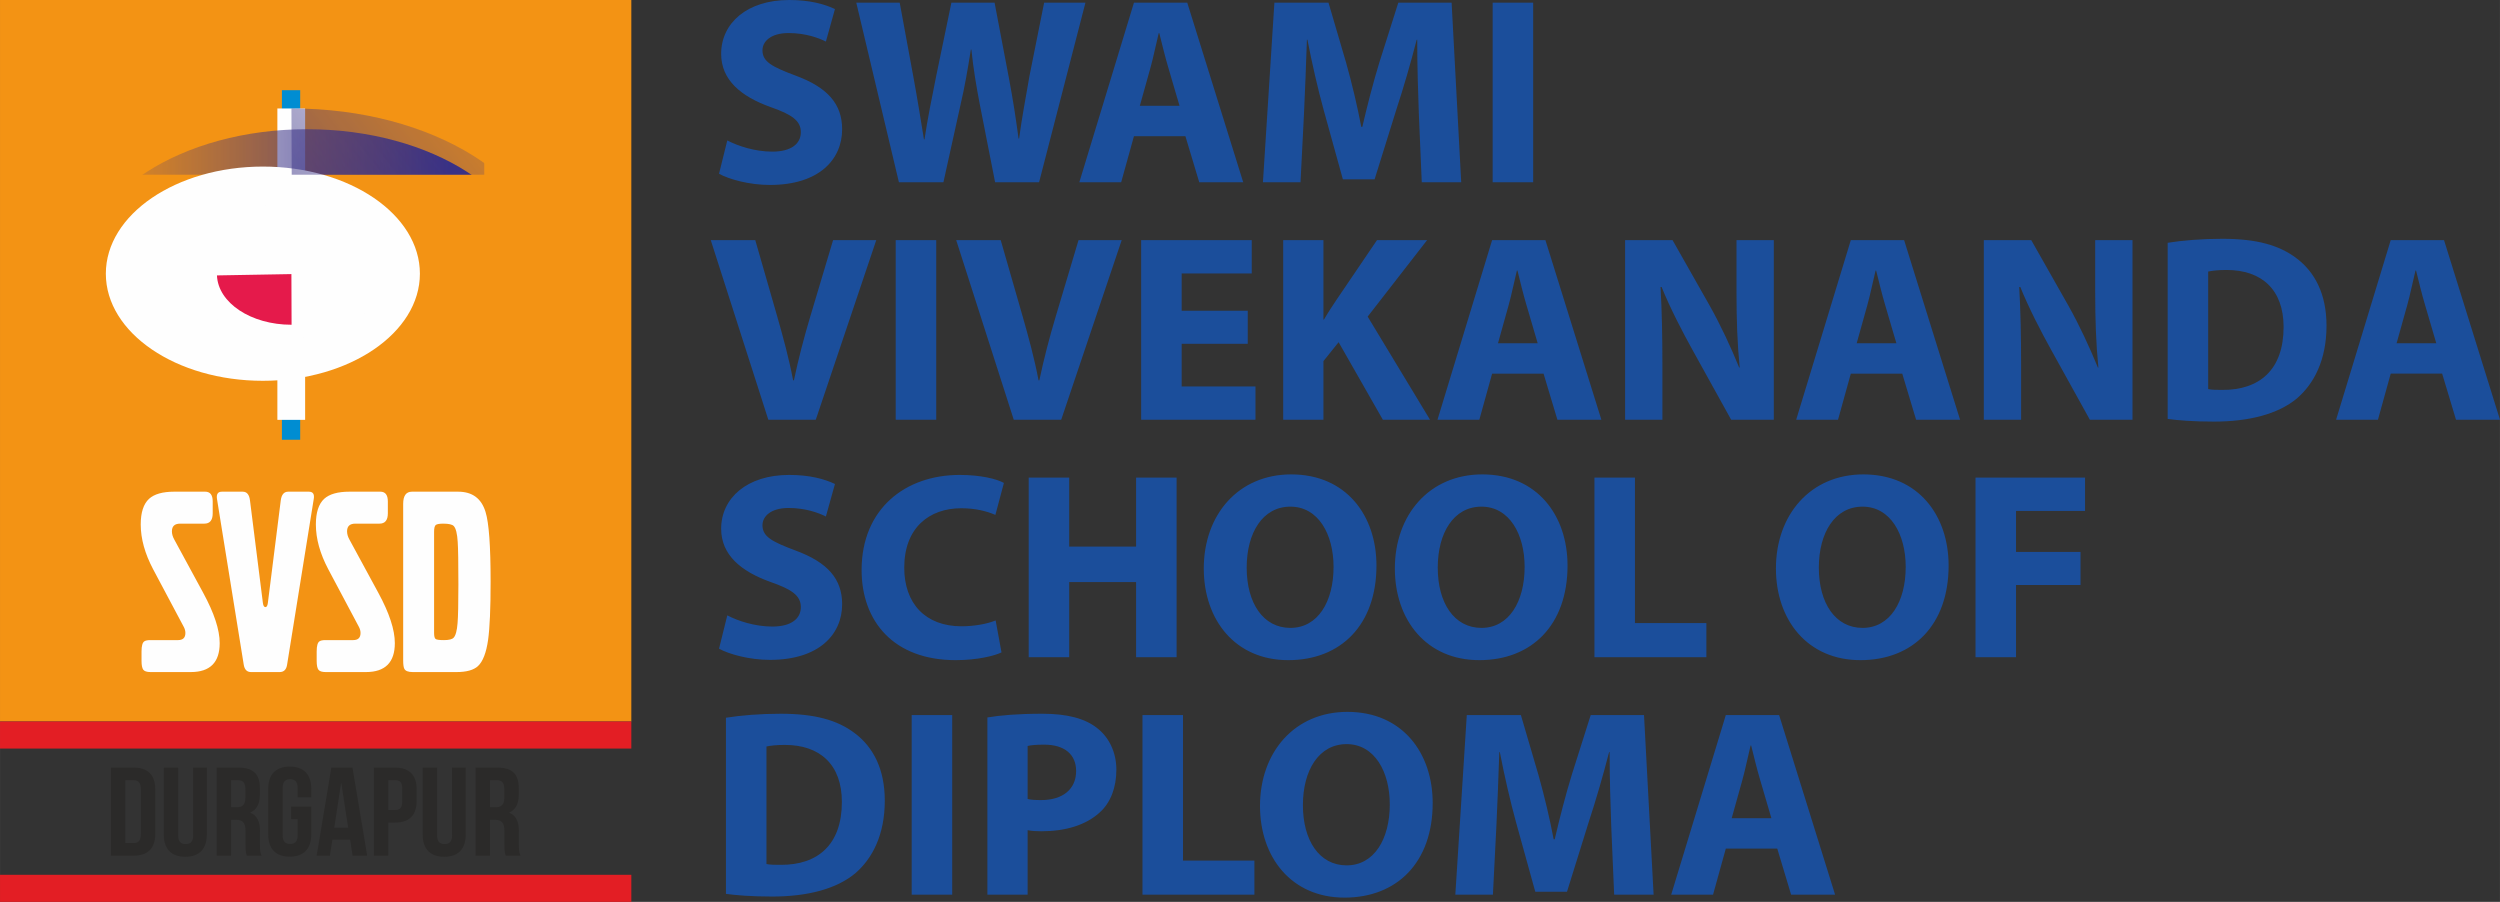 <?xml version="1.0" encoding="UTF-8"?>
<!DOCTYPE svg PUBLIC "-//W3C//DTD SVG 1.1//EN" "http://www.w3.org/Graphics/SVG/1.1/DTD/svg11.dtd">
<!-- Creator: CorelDRAW 2019 (64-Bit) -->
<svg xmlns="http://www.w3.org/2000/svg" xml:space="preserve" width="75.102mm" height="27.093mm" version="1.1" style="shape-rendering:geometricPrecision; text-rendering:geometricPrecision; image-rendering:optimizeQuality; fill-rule:evenodd; clip-rule:evenodd"
viewBox="0 0 15488.08 5587.39"
 xmlns:xlink="http://www.w3.org/1999/xlink"
 xmlns:xodm="http://www.corel.com/coreldraw/odm/2003">
 <rect x="0" y="0" width="15488.08" height="5587.39" fill="#333333" stroke="none"/>
 <defs>
  <style type="text/css">
   <![CDATA[
    .fil5 {fill:#FEFEFE}
    .fil0 {fill:#F39314}
    .fil8 {fill:#E51A4B}
    .fil1 {fill:#E31E24}
    .fil7 {fill:#00A0E3}
    .fil4 {fill:#008DD2}
    .fil6 {fill:#393185}
    .fil3 {fill:#FEFEFE;fill-rule:nonzero}
    .fil2 {fill:#2B2A29;fill-rule:nonzero}
    .fil9 {fill:#1B4E9B;fill-rule:nonzero}
   ]]>
  </style>
      <mask id="id0">
  <linearGradient id="id1" gradientUnits="userSpaceOnUse" x1="2780.97" y1="1834.49" x2="481.05" y2="1829.34">
   <stop offset="0" style="stop-opacity:1; stop-color:white"/>
   <stop offset="1" style="stop-opacity:0; stop-color:white"/>
  </linearGradient>
       <rect style="fill:url(#id1)" x="491.4" y="792.66" width="2820.49" height="1818.43"/>
      </mask>
      <mask id="id2">
  <linearGradient id="id3" gradientUnits="userSpaceOnUse" x1="876.35" y1="1803.62" x2="2590.22" y2="1796">
   <stop offset="0" style="stop-opacity:1; stop-color:white"/>
   <stop offset="1" style="stop-opacity:0; stop-color:white"/>
  </linearGradient>
       <rect style="fill:url(#id3)" x="724.75" y="1127.03" width="1756.07" height="1147.41"/>
      </mask>
      <mask id="id4">
  <linearGradient id="id5" gradientUnits="userSpaceOnUse" x1="1166.19" y1="1714.69" x2="499.26" y2="1714.69">
   <stop offset="0" style="stop-opacity:1; stop-color:white"/>
   <stop offset="1" style="stop-opacity:0; stop-color:white"/>
  </linearGradient>
       <rect style="fill:url(#id5)" x="491.4" y="1626.25" width="793.25" height="112.97"/>
      </mask>
      <mask id="id6">
  <linearGradient id="id7" gradientUnits="userSpaceOnUse" x1="660.74" y1="2580.38" x2="3540.78" y2="332.4">
   <stop offset="0" style="stop-opacity:1; stop-color:white"/>
   <stop offset="1" style="stop-opacity:0; stop-color:white"/>
  </linearGradient>
       <rect style="fill:url(#id7)" x="1797.67" y="664.09" width="1622.1" height="1039.35"/>
      </mask>
 </defs>
 <g id="Layer_x0020_1">
  <g id="_1822933740352">
   <g>
    <polygon class="fil0" points="-0,0 3911.17,0 3911.17,4469.92 -0,4469.92 "/>
    <g>
     <polygon class="fil1" points="-0,4637.54 3911.17,4637.54 3911.17,4469.92 -0,4469.92 "/>
     <polygon class="fil1" points="-0,5587.39 3911.17,5587.39 3911.17,5419.78 -0,5419.78 "/>
    </g>
    <path class="fil2" d="M686.92 5300.98l141.47 0c89.38,0 133.31,-47.49 133.31,-134.79l0 -275.83c0,-87.28 -43.93,-134.85 -133.31,-134.85l-141.47 0 0 545.47zm139.82 -467.54c28.46,0 45.54,14.02 45.54,53.02l0 283.62c0,38.96 -17.08,52.98 -45.54,52.98l-50.38 0 0 -389.63 50.38 0zm187.83 -77.93l0 415.36c0,87.3 45.51,137.16 133.28,137.16 87.79,0 133.35,-49.87 133.35,-137.16l0 -415.36 -84.57 0 0 420.81c0,38.96 -17.84,53 -46.3,53 -28.46,0 -46.34,-14.04 -46.34,-53l0 -420.81 -89.42 0zm605.63 545.47c-8.93,-20.25 -9.75,-39.76 -9.75,-66.24l0 -84.12c0,-56.88 -14.62,-97.42 -59.33,-115.32l0 -1.59c39.84,-17.92 58.53,-53.74 58.53,-109.88l0 -42.85c0,-84.18 -39.82,-125.47 -132.5,-125.47l-134.96 0 0 545.47 89.42 0 0 -222.09 30.87 0c40.67,0 58.53,18.7 58.53,69.37l0 85.73c0,44.42 3.28,52.98 8.17,66.98l91.03 0zm-145.51 -467.54c31.7,0 45.54,17.16 45.54,56.11l0 53.78c0,43.64 -20.33,57.62 -53.66,57.62l-34.96 0 0 -167.52 43.08 0zm328.48 241.55l40.63 0 0 100.54c0,38.98 -17.88,52.98 -46.34,52.98 -28.46,0 -46.34,-14 -46.34,-52.98l0 -294.55c0,-38.96 17.88,-53.74 46.34,-53.74 28.46,0 46.34,14.79 46.34,53.74l0 58.44 84.55 0 0 -52.96c0,-87.32 -45.54,-137.16 -133.35,-137.16 -87.77,0 -133.33,49.85 -133.33,137.16l0 283.62c0,87.25 45.56,137.12 133.33,137.12 87.81,0 133.35,-49.87 133.35,-137.12l0 -173 -125.18 0 0 77.91zm380.47 -319.49l-130.91 0 -91.05 545.47 82.1 0 15.45 -98.97 109.77 0 15.45 98.97 90.25 0 -91.05 -545.47zm-70.74 96.66l1.61 0 42.3 275.83 -86.18 0 42.28 -275.83zm334.98 -96.66l-131.72 0 0 545.47 89.42 0 0 -204.91 42.3 0c89.4,0 133.33,-47.54 133.33,-134.85l0 -70.86c0,-87.28 -43.93,-134.85 -133.33,-134.85zm0 77.93c28.44,0 43.91,12.46 43.91,51.43l0 81.85c0,38.92 -15.47,51.39 -43.91,51.39l-42.3 0 0 -184.68 42.3 0zm170.72 -77.93l0 415.36c0,87.3 45.51,137.16 133.31,137.16 87.79,0 133.35,-49.87 133.35,-137.16l0 -415.36 -84.55 0 0 420.81c0,38.96 -17.88,53 -46.32,53 -28.46,0 -46.36,-14.04 -46.36,-53l0 -420.81 -89.42 0zm605.65 545.47c-8.93,-20.25 -9.78,-39.76 -9.78,-66.24l0 -84.12c0,-56.88 -14.62,-97.42 -59.33,-115.32l0 -1.59c39.86,-17.92 58.53,-53.74 58.53,-109.88l0 -42.85c0,-84.18 -39.82,-125.47 -132.5,-125.47l-134.96 0 0 545.47 89.42 0 0 -222.09 30.91 0c40.67,0 58.51,18.7 58.51,69.37l0 85.73c0,44.42 3.26,52.98 8.13,66.98l91.07 0zm-145.49 -467.54c31.68,0 45.49,17.16 45.49,56.11l0 53.78c0,43.64 -20.31,57.62 -53.64,57.62l-34.98 0 0 -167.52 43.12 0z"/>
    <path class="fil3" d="M1360.96 3984.38c0,119.51 -59.74,179.25 -178.98,179.25l-249.62 0c-22.89,0 -37.99,-5.03 -44.96,-14.81 -6.99,-9.75 -10.62,-27.63 -10.62,-53.89l0 -58.92c0,-34.89 5.88,-55.85 17.88,-63.11 7.26,-4.74 19.26,-7.26 36.03,-7.26l172.55 0c30.15,0 45.23,-14.79 45.23,-44.11 0,-12.56 -3.34,-25.12 -10.04,-37.7l-189.59 -356.57c-51.39,-97.17 -77.07,-189.87 -77.07,-278.1 0,-74.28 17.3,-127.32 51.64,-158.88 32.13,-29.33 84.33,-44.13 156.09,-44.13l191.54 0c31,0 46.63,20.11 46.63,60.59l0 73.44c0,42.73 -17.3,63.95 -51.64,63.95l-149.68 0c-34.34,0 -51.37,15.92 -51.37,47.47 0,16.46 4.74,33.22 14.52,50.81l179.27 330.31c68.12,125.39 102.19,229.24 102.19,311.63zm582.74 -893.25l-165.29 1027.55c-4.74,29.88 -20.11,44.96 -45.8,44.96l-177.58 0c-24.85,0 -39.93,-15.08 -44.96,-44.96l-165.85 -1027.55c-4.48,-29.88 5.59,-44.96 30.15,-44.96l129.28 0c25.7,0 40.48,17.88 44.96,53.89l80.14 636.65c2.23,16.19 7.53,24.56 15.63,24.56 7.53,0 12.56,-8.37 14.79,-24.56l80.14 -636.65c4.76,-36.01 20.11,-53.89 45.8,-53.89l128.44 0c25.14,0 35.18,15.08 30.15,44.96zm502.33 893.25c0,119.51 -59.74,179.25 -178.98,179.25l-249.62 0c-22.89,0 -37.99,-5.03 -44.96,-14.81 -6.99,-9.75 -10.62,-27.63 -10.62,-53.89l0 -58.92c0,-34.89 5.88,-55.85 17.88,-63.11 7.26,-4.74 19.26,-7.26 36.03,-7.26l172.55 0c30.15,0 45.23,-14.79 45.23,-44.11 0,-12.56 -3.34,-25.12 -10.04,-37.7l-189.59 -356.57c-51.39,-97.17 -77.07,-189.87 -77.07,-278.1 0,-74.28 17.3,-127.32 51.64,-158.88 32.13,-29.33 84.33,-44.13 156.09,-44.13l191.54 0c31,0 46.63,20.11 46.63,60.59l0 73.44c0,42.73 -17.3,63.95 -51.64,63.95l-149.68 0c-34.34,0 -51.37,15.92 -51.37,47.47 0,16.46 4.74,33.22 14.52,50.81l179.27 330.31c68.12,125.39 102.19,229.24 102.19,311.63zm593.36 -380.3c0,166.96 -5.32,287.03 -15.65,360.75 -11.45,79.58 -32.38,133.74 -62.82,161.95 -26.81,24.56 -70.92,36.85 -132.62,36.85l-271.68 0c-28.21,0 -45.8,-6.97 -52.22,-21.22 -4.48,-9.22 -6.7,-26.25 -6.7,-50.81l0 -970.03c0,-50.26 18.15,-75.4 54.16,-75.4l286.22 0c87.94,0 144.63,41.88 170.03,125.94 20.95,67 31.28,211.09 31.28,431.96zm-199.65 16.46c0,-135.97 -1.4,-223.37 -4.19,-262.73 -3.07,-52.22 -11.45,-85.17 -24.58,-98.87 -9.22,-9.75 -31,-14.79 -65.33,-14.79 -23.45,0 -38.81,2.78 -45.8,8.1 -6.97,5.57 -10.6,19.53 -10.6,41.86l0 626.58c0,20.66 3.07,33.24 9.49,37.99 6.15,4.74 23.47,6.97 51.95,6.97 30.42,0 50.26,-5.01 59.48,-14.79 12.56,-13.14 20.93,-43.29 24.56,-90.76 3.36,-40.19 5.03,-120.33 5.03,-239.57z"/>
    <g>
     <polygon class="fil4" points="1746.38,558.75 1859.62,558.75 1859.62,2724.41 1746.38,2724.41 "/>
     <polygon class="fil5" points="1718.29,671.95 1890.26,671.95 1890.26,2601.17 1718.29,2601.17 "/>
     <path class="fil6" style="mask:url(#id0)" d="M1901.65 800.51c774.53,0 1402.39,403.57 1402.39,901.36 0,497.81 -627.86,901.36 -1402.39,901.36 -774.51,0 -1402.39,-403.55 -1402.39,-901.36 0,-497.79 627.88,-901.36 1402.39,-901.36z"/>
     <path class="fil5" d="M1628.46 1032c537.28,0 972.84,297.09 972.84,663.58 0,366.49 -435.55,663.6 -972.84,663.6 -537.28,0 -972.86,-297.11 -972.86,-663.6 0,-366.49 435.57,-663.58 972.86,-663.58z"/>
     <path class="fil6" style="mask:url(#id2)" d="M1602.78 1134.89c480.59,0 870.18,253.35 870.18,565.85 0,312.5 -389.58,565.85 -870.18,565.85 -480.57,0 -870.18,-253.35 -870.18,-565.85 0,-312.5 389.61,-565.85 870.18,-565.85z"/>
     <path class="fil5" d="M1777.33 1263.49c341.66,0 618.62,186.55 618.62,416.66 0,230.13 -276.96,416.66 -618.62,416.66 -341.66,0 -618.62,-186.53 -618.62,-416.66 0,-230.11 276.96,-416.66 618.62,-416.66z"/>
     <polygon class="fil7" style="mask:url(#id4)" points="499.26,1731.36 499.26,1634.11 1276.8,1634.11 1276.8,1731.36 "/>
     <path class="fil6" style="mask:url(#id6)" d="M1809.48 1695.58l-3.96 -1023.63c1.32,0 2.64,0 3.96,0 868.98,0 1579.72,442.17 1602.43,996.9l-1602.43 26.73z"/>
     <path class="fil8" d="M1805.23 1698.04l1.13 313.86c-0.37,0 -0.76,0 -1.13,0 -250.09,0 -454.63,-135.57 -461.17,-305.65l461.17 -8.21z"/>
    </g>
   </g>
   <path class="fil9" d="M4454.5 1076.47c62.73,34.67 188.2,69.33 315.34,69.33 305.44,0 447.41,-158.51 447.41,-345.06 0,-156.84 -90.8,-259.21 -287.28,-331.84 -145.29,-54.49 -206.37,-85.85 -206.37,-156.86 0,-56.11 52.84,-107.3 161.81,-107.3 107.3,0 188.2,31.37 231.14,52.84l56.14 -201.42c-66.03,-31.37 -156.86,-56.14 -283.98,-56.14 -260.86,0 -421.01,143.64 -421.01,333.49 0,161.81 122.19,264.16 307.09,330.19 133.74,46.24 186.55,85.85 186.55,155.21 0,72.63 -61.06,120.52 -176.65,120.52 -107.3,0 -212.97,-34.67 -279.01,-69.33l-51.19 206.37zm1390.14 52.81l105.67 -478.78c26.4,-112.27 44.57,-217.92 64.38,-343.41l3.3 0c13.2,127.14 31.37,231.14 52.84,343.41l94.1 478.78 272.41 0 287.28 -1112.76 -255.91 0 -90.8 454.03c-23.12,133.72 -47.89,264.16 -64.38,387.98l-3.3 0c-16.52,-123.82 -34.67,-242.69 -59.43,-373.13l-89.15 -468.88 -267.46 0 -94.12 454.03c-28.07,138.69 -54.46,272.41 -72.63,392.93l-3.3 0c-18.17,-112.27 -41.29,-255.89 -66.03,-389.63l-84.22 -457.33 -269.11 0 264.18 1112.76 275.71 0zm1499.11 -285.63l85.85 285.63 272.41 0 -346.71 -1112.76 -330.19 0 -338.46 1112.76 259.21 0 79.25 -285.63 318.64 0zm-282.33 -188.2l66.03 -236.09c18.17,-64.38 34.67,-148.59 51.19,-214.62l3.3 0c16.52,66.03 36.32,148.59 56.14,214.62l69.33 236.09 -245.99 0zm1746.75 473.83l244.36 0 -59.46 -1112.76 -330.19 0 -117.22 369.83c-37.97,123.82 -75.95,270.76 -105.67,399.55l-6.6 0c-24.77,-130.44 -57.78,-269.13 -94.1,-397.9l-108.97 -371.48 -335.14 0 -71 1112.76 232.79 0 21.47 -422.64c6.6,-138.69 13.2,-310.39 18.15,-460.63l3.32 0c28.05,145.29 64.38,303.77 100.7,435.86l118.87 429.26 196.47 0 135.39 -434.21c42.92,-130.44 89.15,-288.92 125.47,-430.91l3.3 0c0,161.81 4.95,323.59 9.9,457.33l18.17 425.94zm439.16 -1112.76l0 1112.76 250.96 0 0 -1112.76 -250.96 0zm-4193.51 2583.97l374.78 -1112.76 -267.48 0 -141.97 475.48c-37.99,127.12 -72.65,259.21 -100.72,392.93l-4.95 0c-26.42,-138.67 -61.08,-264.16 -99.07,-397.87l-135.37 -470.53 -275.73 0 356.63 1112.76 293.87 0zm495.3 -1112.76l0 1112.76 250.94 0 0 -1112.76 -250.94 0zm1025.26 1112.76l374.78 -1112.76 -267.46 0 -141.99 475.48c-37.99,127.12 -72.65,259.21 -100.72,392.93l-4.95 0c-26.42,-138.67 -61.08,-264.16 -99.07,-397.87l-135.37 -470.53 -275.73 0 356.63 1112.76 293.87 0zm1155.7 -675.25l-409.46 0 0 -231.14 434.21 0 0 -206.37 -685.15 0 0 1112.76 708.27 0 0 -206.37 -457.33 0 0 -264.16 409.46 0 0 -204.72zm219.57 675.25l249.31 0 0 -363.23 94.1 -117.2 274.06 480.43 292.22 0 -386.33 -638.93 368.18 -473.83 -310.39 0 -250.96 369.83c-26.42,39.62 -52.84,79.23 -77.58,122.17l-3.3 0 0 -492 -249.31 0 0 1112.76zm1613.03 -285.63l85.85 285.63 272.41 0 -346.71 -1112.76 -330.19 0 -338.46 1112.76 259.21 0 79.25 -285.63 318.64 0zm-282.33 -188.2l66.03 -236.09c18.17,-64.4 34.67,-148.61 51.19,-214.64l3.3 0c16.52,66.03 36.32,148.59 56.14,214.64l69.33 236.09 -245.99 0zm1018.66 473.83l0 -335.14c0,-181.62 -3.3,-338.46 -11.55,-487.05l6.6 0c52.84,130.42 127.12,274.06 193.15,392.93l237.76 429.26 264.16 0 0 -1112.76 -231.14 0 0 323.59c0,168.41 4.95,318.64 19.82,465.58l-3.32 0c-51.17,-125.47 -115.57,-264.16 -181.6,-381.38l-231.14 -407.79 -293.87 0 0 1112.76 231.14 0zm1485.89 -285.63l85.85 285.63 272.41 0 -346.71 -1112.76 -330.19 0 -338.46 1112.76 259.21 0 79.25 -285.63 318.64 0zm-282.33 -188.2l66.03 -236.09c18.17,-64.4 34.69,-148.61 51.19,-214.64l3.3 0c16.52,66.03 36.34,148.59 56.14,214.64l69.35 236.09 -246.01 0zm1018.66 473.83l0 -335.14c0,-181.62 -3.3,-338.46 -11.55,-487.05l6.6 0c52.84,130.42 127.14,274.06 193.17,392.93l237.74 429.26 264.16 0 0 -1112.76 -231.14 0 0 323.59c0,168.41 4.95,318.64 19.82,465.58l-3.3 0c-51.19,-125.47 -115.57,-264.16 -181.6,-381.38l-231.14 -407.79 -293.87 0 0 1112.76 231.12 0zm908.06 -4.95c61.08,8.25 155.19,16.5 285.6,16.5 217.94,0 397.9,-46.22 515.12,-143.64 105.67,-90.8 183.27,-237.74 183.27,-450.71 0,-196.47 -72.65,-333.49 -188.22,-419.36 -105.67,-79.23 -244.36,-118.87 -457.33,-118.87 -125.47,0 -245.99,9.92 -338.44,24.77l0 1091.32zm250.94 -912.99c21.47,-4.97 59.43,-9.92 113.92,-9.92 217.92,0 353.31,122.17 353.31,353.31 0,265.81 -150.24,391.3 -379.73,389.65 -29.72,0 -66.03,0 -87.5,-4.97l0 -728.07zm1449.57 632.31l85.85 285.63 272.43 0 -346.73 -1112.76 -330.19 0 -338.46 1112.76 259.23 0 79.23 -285.63 318.64 0zm-282.33 -188.2l66.05 -236.09c18.15,-64.4 34.67,-148.61 51.17,-214.64l3.32 0c16.5,66.03 36.32,148.59 56.14,214.64l69.33 236.09 -246.01 0zm-10392.98 1892.2c62.73,34.67 188.2,69.33 315.34,69.33 305.44,0 447.41,-158.49 447.41,-345.06 0,-156.84 -90.8,-259.21 -287.28,-331.84 -145.29,-54.49 -206.37,-85.85 -206.37,-156.86 0,-56.11 52.84,-107.3 161.81,-107.3 107.3,0 188.2,31.37 231.14,52.84l56.14 -201.42c-66.03,-31.37 -156.86,-56.14 -283.98,-56.14 -260.86,0 -421.01,143.64 -421.01,333.49 0,161.81 122.19,264.16 307.09,330.19 133.74,46.24 186.55,85.87 186.55,155.21 0,72.63 -61.06,120.52 -176.65,120.52 -107.3,0 -212.97,-34.67 -279.01,-69.33l-51.19 206.37zm1713.73 -175c-51.19,21.47 -133.74,36.32 -211.32,36.32 -222.89,0 -354.96,-140.34 -354.96,-363.23 0,-247.64 155.19,-368.16 353.31,-368.16 90.8,0 161.79,19.82 211.32,41.27l52.84 -198.12c-44.59,-24.75 -143.64,-49.52 -274.08,-49.52 -336.79,0 -607.55,209.67 -607.55,589.4 0,316.99 198.1,558.03 582.8,558.03 133.72,0 239.39,-26.42 283.95,-47.87l-36.32 -198.12zm204.72 -884.94l0 1112.78 250.96 0 0 -465.6 414.39 0 0 465.6 250.96 0 0 -1112.78 -250.96 0 0 427.61 -414.39 0 0 -427.61 -250.96 0zm1626.23 -19.8c-326.89,0 -541.51,249.29 -541.51,582.8 0,318.64 194.8,567.93 523.36,567.93 326.89,0 546.48,-219.57 546.48,-586.1 0,-308.72 -186.57,-564.63 -528.33,-564.63zm-4.95 199.77c173.35,0 267.46,171.68 267.46,373.13 0,216.27 -97.4,378.06 -267.46,378.06 -168.41,0 -270.76,-153.54 -270.76,-373.13 0,-216.27 99.05,-378.06 270.76,-378.06zm1188.72 -199.77c-326.89,0 -541.53,249.29 -541.53,582.8 0,318.64 194.82,567.93 523.36,567.93 326.91,0 546.48,-219.57 546.48,-586.1 0,-308.72 -186.55,-564.63 -528.31,-564.63zm-4.95 199.77c173.35,0 267.46,171.68 267.46,373.13 0,216.27 -97.4,378.06 -267.46,378.06 -168.41,0 -270.78,-153.54 -270.78,-373.13 0,-216.27 99.07,-378.06 270.78,-378.06zm700.02 932.81l693.42 0 0 -211.34 -442.48 0 0 -901.44 -250.94 0 0 1112.78zm1665.84 -1132.58c-326.89,0 -541.51,249.29 -541.51,582.8 0,318.64 194.8,567.93 523.36,567.93 326.89,0 546.46,-219.57 546.46,-586.1 0,-308.72 -186.55,-564.63 -528.31,-564.63zm-4.95 199.77c173.35,0 267.46,171.68 267.46,373.13 0,216.27 -97.4,378.06 -267.46,378.06 -168.41,0 -270.76,-153.54 -270.76,-373.13 0,-216.27 99.05,-378.06 270.76,-378.06zm700.02 932.81l250.96 0 0 -447.43 399.52 0 0 -204.72 -399.52 0 0 -254.26 427.59 0 0 -206.37 -678.55 0 0 1112.78zm-7741.49 1466.24c61.08,8.25 155.19,16.52 285.6,16.52 217.94,0 397.9,-46.24 515.12,-143.64 105.67,-90.8 183.27,-237.76 183.27,-450.73 0,-196.47 -72.65,-333.49 -188.22,-419.34 -105.67,-79.25 -244.36,-118.87 -457.33,-118.87 -125.47,0 -245.99,9.9 -338.44,24.77l0 1091.29zm250.94 -912.99c21.47,-4.95 59.43,-9.92 113.92,-9.92 217.92,0 353.31,122.19 353.31,353.33 0,265.81 -150.24,391.28 -379.73,389.63 -29.72,0 -66.03,0 -87.5,-4.95l0 -728.09zm899.79 -194.82l0 1112.76 250.96 0 0 -1112.76 -250.96 0zm468.88 1112.76l249.31 0 0 -399.55c23.1,4.97 52.84,6.62 85.85,6.62 148.59,0 275.71,-37.97 361.56,-117.22 67.68,-61.08 102.37,-155.21 102.37,-264.18 0,-108.95 -46.24,-201.4 -118.89,-257.54 -74.28,-59.43 -184.9,-89.15 -340.09,-89.15 -153.56,0 -262.51,9.9 -340.11,23.12l0 1097.89zm249.31 -921.24c18.15,-4.97 52.84,-8.27 102.35,-8.27 127.14,0 198.12,61.08 198.12,163.46 0,112.27 -82.55,179.95 -216.27,179.95 -37.99,0 -62.76,-1.65 -84.2,-6.6l0 -328.54zm711.57 921.24l693.42 0 0 -211.32 -442.46 0 0 -901.44 -250.96 0 0 1112.76zm1269.62 -1132.58c-326.91,0 -541.53,249.31 -541.53,582.8 0,318.64 194.82,567.95 523.36,567.95 326.89,0 546.48,-219.59 546.48,-586.1 0,-308.74 -186.57,-564.65 -528.31,-564.65zm-4.95 199.77c173.33,0 267.46,171.71 267.46,373.13 0,216.29 -97.42,378.08 -267.46,378.08 -168.43,0 -270.78,-153.54 -270.78,-373.13 0,-216.27 99.07,-378.08 270.78,-378.08zm1657.57 932.81l244.36 0 -59.43 -1112.76 -330.21 0 -117.22 369.83c-37.97,123.82 -75.93,270.76 -105.65,399.55l-6.62 0c-24.75,-130.44 -57.76,-269.13 -94.1,-397.9l-108.97 -371.48 -335.14 0 -71 1112.76 232.81 0 21.45 -422.64c6.6,-138.69 13.22,-310.39 18.17,-460.63l3.3 0c28.07,145.29 64.38,303.77 100.72,435.86l118.87 429.24 196.45 0 135.39 -434.19c42.94,-130.44 89.15,-288.92 125.47,-430.91l3.3 0c0,161.79 4.97,323.59 9.92,457.33l18.15 425.94zm1010.41 -285.63l85.85 285.63 272.43 0 -346.71 -1112.76 -330.21 0 -338.46 1112.76 259.23 0 79.23 -285.63 318.64 0zm-282.3 -188.2l66.03 -236.09c18.15,-64.4 34.67,-148.59 51.17,-214.62l3.32 0c16.5,66.03 36.32,148.57 56.14,214.62l69.33 236.09 -245.99 0z"/>
  </g>
 </g>
</svg>
